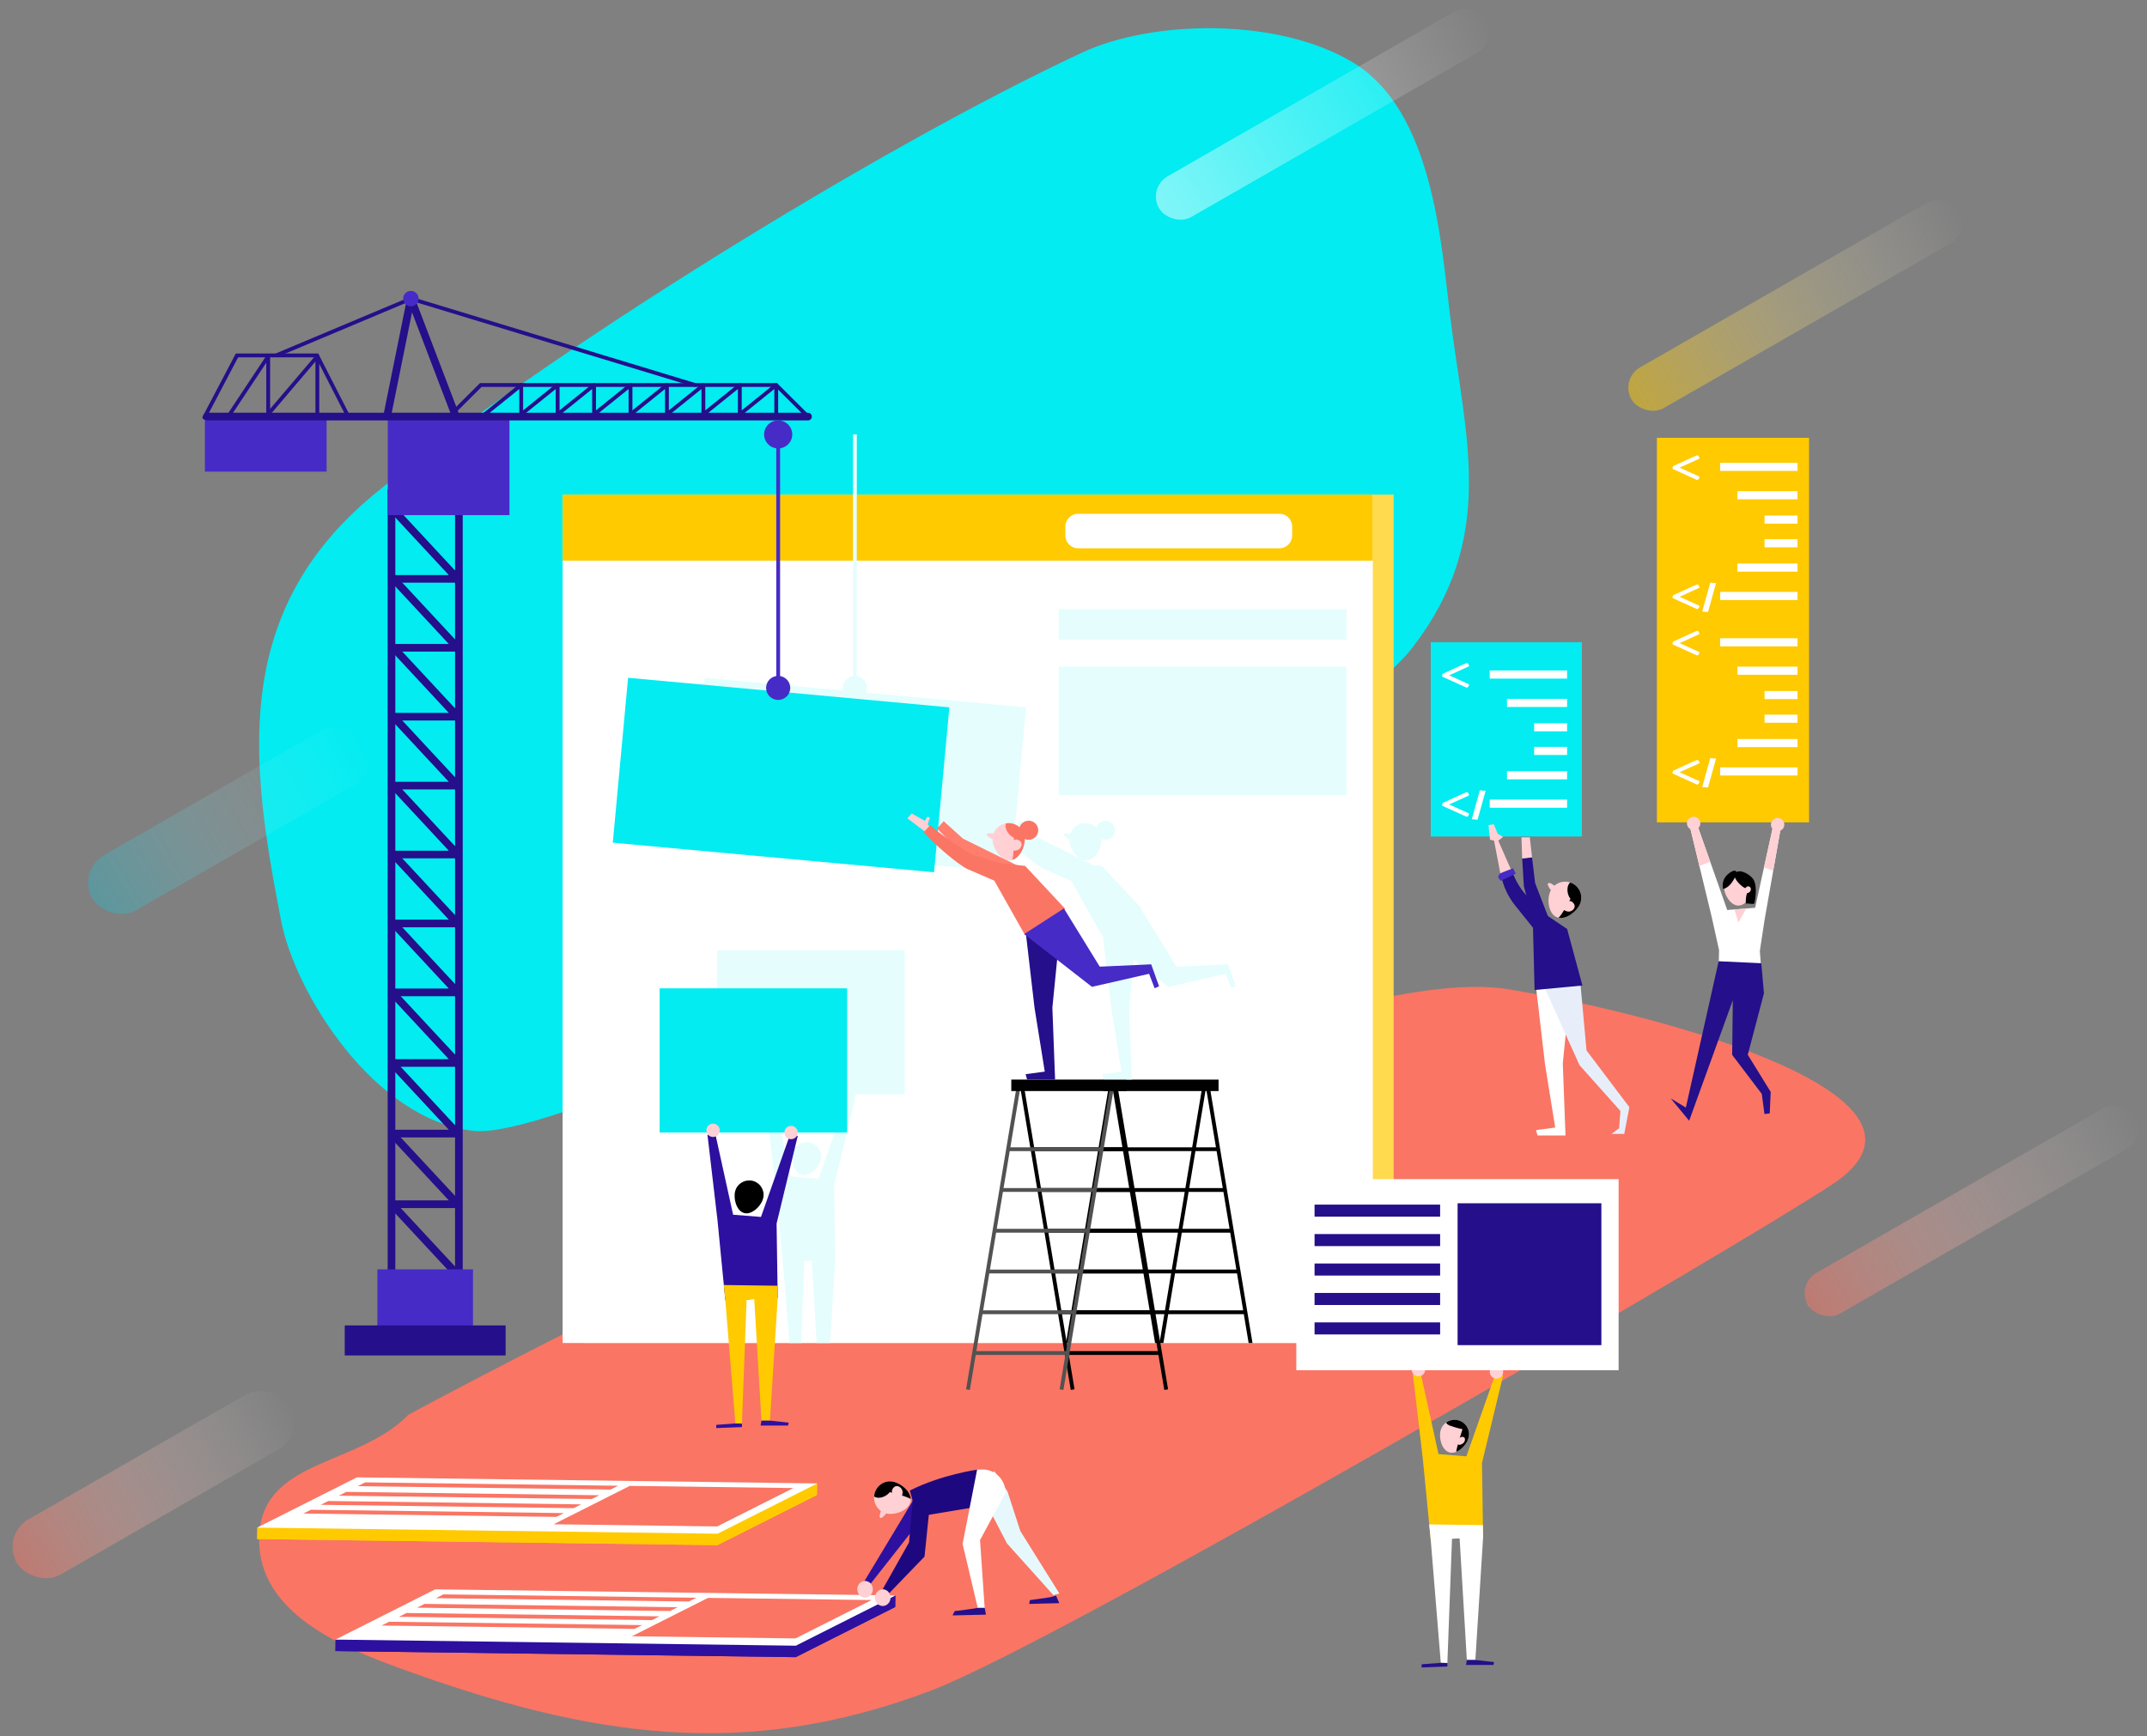 <svg width="670" height="542" viewBox="0 0 670 542" fill="none" xmlns="http://www.w3.org/2000/svg">
<rect x="0" y="0" width="670" height="542" fill="#808080" stroke="none"/>
<path fill-rule="evenodd" clip-rule="evenodd" d="M127.468 441.592C111.386 458.132 80.84 455.185 80.861 480.748C80.878 503.419 106.348 514.021 124.48 520.638C184.115 542.396 232.57 549.731 290.632 527.683C330.735 512.463 542.587 389.091 571.929 369.615C612.355 342.773 522.278 317.348 470.88 308.824C395.658 296.345 127.468 441.592 127.468 441.592Z" fill="#FA7564"/>
<path fill-rule="evenodd" clip-rule="evenodd" d="M440.686 202.263C467.481 167.598 457.185 136.586 452.515 98.512C449.689 75.482 447.1 34.327 422.025 19.38C398.679 5.456 359.772 6.155 337.792 16.371C274.049 46.011 169.113 111.202 116.917 154.163C71.398 191.624 78.412 239.293 87.741 287.493C92.046 309.73 116.584 349.641 147.882 353.022C182.339 356.747 410.491 241.319 440.686 202.263Z" fill="#02ECF1"/>
<path fill-rule="evenodd" clip-rule="evenodd" d="M446.479 261.121H493.655V200.487H446.479V261.121Z" fill="#02ECF1"/>
<path fill-rule="evenodd" clip-rule="evenodd" d="M456.331 207.538L457.089 207.217C457.367 207.104 457.61 207.012 457.833 206.933C458.403 207.382 458.31 207.445 458.46 207.972L452.251 210.798V210.814L454.93 212.031C456.267 212.643 457.439 213.184 458.453 213.626C458.302 214.173 458.425 214.216 457.824 214.686C457.489 214.573 457.189 214.445 456.924 214.323C455.152 213.519 452.865 212.494 450.042 211.198V210.778C450.042 210.728 450.135 210.664 450.335 210.578C450.257 210.606 450.185 210.628 450.115 210.656V210.565C450.115 210.479 450.128 210.387 450.235 210.322L456.331 207.538Z" fill="white"/>
<path fill-rule="evenodd" clip-rule="evenodd" d="M456.331 247.846L457.089 247.525C457.367 247.412 457.61 247.32 457.833 247.241C458.403 247.69 458.31 247.753 458.46 248.28L452.251 251.107V251.122L454.93 252.339C456.267 252.951 457.439 253.492 458.453 253.934C458.302 254.481 458.425 254.524 457.824 254.994C457.489 254.88 457.189 254.752 456.924 254.63C455.152 253.826 452.865 252.802 450.042 251.506V251.085C450.042 251.036 450.135 250.972 450.335 250.886C450.257 250.914 450.185 250.936 450.115 250.965V250.873C450.115 250.787 450.128 250.694 450.235 250.629L456.331 247.846Z" fill="white"/>
<path fill-rule="evenodd" clip-rule="evenodd" d="M464.881 211.824H489.029V209.292H464.881V211.824Z" fill="white"/>
<path fill-rule="evenodd" clip-rule="evenodd" d="M470.274 220.688H489.029V218.155H470.274V220.688Z" fill="white"/>
<path fill-rule="evenodd" clip-rule="evenodd" d="M478.748 228.286H489.029V225.753H478.748V228.286Z" fill="white"/>
<path fill-rule="evenodd" clip-rule="evenodd" d="M464.881 252.133H489.029V249.6H464.881V252.133Z" fill="white"/>
<path fill-rule="evenodd" clip-rule="evenodd" d="M470.274 243.27H489.029V240.737H470.274V243.27Z" fill="white"/>
<path fill-rule="evenodd" clip-rule="evenodd" d="M478.748 235.672H489.029V233.139H478.748V235.672Z" fill="white"/>
<path fill-rule="evenodd" clip-rule="evenodd" d="M461.808 246.705L459.292 255.728L461.099 255.872L463.614 246.849L461.808 246.705Z" fill="white"/>
<path fill-rule="evenodd" clip-rule="evenodd" d="M478.1 267.625L479.048 275.651L484.723 290.329L479.533 291.919L475.543 276.61L475.021 267.979L478.1 267.625Z" fill="#250F8A"/>
<path fill-rule="evenodd" clip-rule="evenodd" d="M490.227 306.436L487.692 331.979L488.536 354.433H479.803L479.333 352.762L485.32 351.966L482.127 332.084L479.246 307.358L490.227 306.436Z" fill="white"/>
<path fill-rule="evenodd" clip-rule="evenodd" d="M493.111 306.15L495.098 327.908L508.469 345.604L506.873 353.954H502.881L505.275 352.165L505.675 346.797L492.903 332.482L481.328 306.834L493.111 306.15Z" fill="#E7EEFA"/>
<path fill-rule="evenodd" clip-rule="evenodd" d="M469.096 271.048L471.885 271.967C473.019 275.24 474.908 278.2 477.401 280.614L482.621 285.666L489.046 289.989L493.818 307.629L478.887 309.033L478.394 289.595L472.85 282.691C470.57 279.853 469.028 276.498 468.36 272.924L469.096 271.048Z" fill="#250F8A"/>
<path fill-rule="evenodd" clip-rule="evenodd" d="M472.177 272.936L468.505 274.234L466.134 261.84L466.847 260.788L472.177 272.936Z" fill="#FFD0D4"/>
<path fill-rule="evenodd" clip-rule="evenodd" d="M473.006 272.7L468.386 274.943C468.386 274.943 467.439 274.116 467.556 273.645C467.675 273.172 467.912 272.818 468.267 272.582C468.623 272.346 472.178 271.048 472.178 271.048L473.006 272.7Z" fill="#472BC7"/>
<path fill-rule="evenodd" clip-rule="evenodd" d="M475.02 267.979L474.784 261.369H477.39L478.1 267.625L475.02 267.979Z" fill="#FFD0D4"/>
<path fill-rule="evenodd" clip-rule="evenodd" d="M469.066 261.241C469.031 261.217 467.397 260.322 467.362 260.207C467.327 260.09 466.172 257.312 466.172 257.312L464.509 257.545L464.983 262.109L467.273 262.659L469.066 261.241Z" fill="#FFD0D4"/>
<path fill-rule="evenodd" clip-rule="evenodd" d="M493.032 282.24C491.918 284.782 488.312 287.397 485.76 286.288C483.209 285.178 482.68 280.766 483.792 278.224C484.905 275.681 487.876 274.52 490.428 275.629C492.979 276.738 494.145 279.698 493.032 282.24Z" fill="#FFD0D4"/>
<path fill-rule="evenodd" clip-rule="evenodd" d="M485.425 276.673C484.983 276.36 484.524 276.071 484.051 275.808C483.71 275.619 483.175 275.504 483.024 275.86C482.95 276.038 483.027 276.238 483.105 276.414C483.363 277.001 483.646 277.619 484.174 277.986C484.619 278.295 485.211 278.383 485.727 278.215C486.193 278.065 486.648 277.712 486.696 277.233C486.229 277.143 485.816 276.949 485.425 276.673Z" fill="#FFD0D4"/>
<path fill-rule="evenodd" clip-rule="evenodd" d="M486.327 286.466C488.819 287.016 491.999 284.599 493.032 282.241C494.145 279.697 492.98 276.738 490.428 275.63C490.274 275.562 490.114 275.529 489.959 275.479C489.667 275.787 489.431 276.153 489.325 276.502C488.915 277.859 489.226 279.464 490.088 280.592C490.088 280.592 487.201 286.013 486.327 286.466Z" fill="black"/>
<path fill-rule="evenodd" clip-rule="evenodd" d="M490.425 281.405C490.796 281.599 491.082 281.931 491.26 282.307C491.841 283.518 490.464 284.707 489.289 284.55C488.91 284.5 488.551 284.347 488.219 284.155C487.934 283.988 487.655 283.773 487.527 283.468C487.404 283.172 487.443 282.827 487.577 282.537C487.711 282.247 487.933 282.005 488.172 281.793C488.718 281.309 489.753 281.057 490.425 281.405Z" fill="#FFD0D4"/>
<path fill-rule="evenodd" clip-rule="evenodd" d="M182.058 419.218H434.899V154.392H182.058V419.218Z" fill="#FFDA4F"/>
<path fill-rule="evenodd" clip-rule="evenodd" d="M175.574 419.218H428.415V154.392H175.574V419.218Z" fill="white"/>
<path fill-rule="evenodd" clip-rule="evenodd" d="M175.574 175.019H428.415V154.392H175.574V175.019Z" fill="#FFCA00"/>
<path fill-rule="evenodd" clip-rule="evenodd" d="M252.936 356.692C252.609 356.604 252.281 356.56 251.955 356.545C251.884 356.542 251.815 356.552 251.744 356.552C251.481 356.552 251.22 356.57 250.965 356.615C250.915 356.623 250.867 356.639 250.816 356.65C250.534 356.709 250.262 356.794 249.997 356.906C249.979 356.914 249.961 356.922 249.943 356.93C248.743 357.457 247.773 358.478 247.398 359.838C246.742 362.23 247.779 366.066 250.179 366.721C251.294 367.027 252.506 366.585 253.551 365.792C253.551 365.792 253.552 365.79 253.554 365.79C253.95 365.488 254.321 365.138 254.655 364.755C254.667 364.74 254.679 364.726 254.692 364.711C254.836 364.542 254.974 364.368 255.103 364.189C255.122 364.163 255.142 364.135 255.162 364.108C255.296 363.917 255.42 363.721 255.533 363.523C255.548 363.497 255.559 363.472 255.575 363.446C255.667 363.279 255.75 363.109 255.824 362.94C255.846 362.889 255.868 362.838 255.89 362.788C255.969 362.594 256.039 362.401 256.092 362.21C256.256 361.612 256.292 361.008 256.214 360.431C255.981 358.697 254.737 357.184 252.936 356.692Z" fill="#E5FDFD"/>
<path fill-rule="evenodd" clip-rule="evenodd" d="M242.437 341.592H262.742V341.594C262.742 342.466 263.283 343.211 264.047 343.52L255.435 367.937L246.739 367.243L241.357 342.781C241.861 342.546 242.25 342.118 242.437 341.592ZM238.91 342.263L238.737 342.288L241.868 368.977L244.303 393.933L246.371 419.218H249.996L250.952 393.651L253.325 393.551L254.851 419.218H259.017L260.655 393.24L260.306 370.017L266.917 342.635L266.648 342.597C266.814 342.299 266.917 341.961 266.917 341.595V341.592H282.328V296.58H223.813V341.592H238.516C238.605 341.843 238.739 342.067 238.91 342.263Z" fill="#E5FDFD"/>
<path fill-rule="evenodd" clip-rule="evenodd" d="M347.336 340.571L350.265 358.132H344.057L346.985 340.571H347.336ZM374.963 340.571L372.034 358.132H351.479L348.55 340.571H374.963ZM376.529 340.571L379.458 358.132H373.248L376.177 340.571H376.529ZM381.582 370.857H371.124L373.05 359.325H379.657L381.582 370.857ZM383.704 383.581H369.003L370.925 372.05H381.781L383.704 383.581ZM385.826 396.305H366.88L368.804 384.774H383.903L385.826 396.305ZM387.95 409.03H364.757L366.68 397.498H386.025L387.95 409.03ZM363.543 409.03H359.971L358.047 397.498H365.467L363.543 409.03ZM335.565 409.03L337.488 397.498H356.834L358.758 409.03H335.565ZM339.611 384.774H354.711L356.635 396.305H337.687L339.611 384.774ZM341.734 372.05H352.588L354.511 383.581H339.811L341.734 372.05ZM353.602 370.857L351.678 359.325H371.835L369.911 370.857H353.602ZM367.59 384.774L365.667 396.305H357.848L355.925 384.774H367.59ZM355.725 383.581L353.801 372.05H369.711L367.788 383.581H355.725ZM343.857 359.325H350.464L352.389 370.857H341.933L343.857 359.325ZM332.651 419.218H333.865L335.365 410.223H358.957L360.457 419.218H361.671L360.171 410.223H363.344L361.842 419.218H363.056L364.558 410.223H388.148L389.65 419.218H390.863L377.743 340.571H380.269V336.993H344.346V340.571H345.771L332.651 419.218Z" fill="black"/>
<path fill-rule="evenodd" clip-rule="evenodd" d="M517.061 256.699H564.538V136.664H517.061V256.699Z" fill="#FFCA00"/>
<path fill-rule="evenodd" clip-rule="evenodd" d="M528.238 142.705L528.998 142.384C529.275 142.271 529.518 142.179 529.74 142.1C530.311 142.549 530.218 142.612 530.368 143.139L524.159 145.965V145.981L526.837 147.198C528.175 147.81 529.347 148.351 530.361 148.793C530.21 149.34 530.333 149.383 529.733 149.853C529.397 149.739 529.097 149.611 528.832 149.49C527.06 148.685 524.773 147.661 521.95 146.365V145.945C521.95 145.895 522.043 145.831 522.243 145.746C522.165 145.773 522.092 145.795 522.023 145.823V145.732C522.023 145.646 522.036 145.553 522.144 145.488L528.238 142.705Z" fill="white"/>
<path fill-rule="evenodd" clip-rule="evenodd" d="M528.238 183.013L528.998 182.692C529.275 182.579 529.518 182.486 529.74 182.408C530.311 182.857 530.218 182.92 530.368 183.447L524.159 186.274V186.288L526.837 187.506C528.175 188.118 529.347 188.659 530.361 189.101C530.21 189.648 530.333 189.691 529.733 190.161C529.397 190.047 529.097 189.919 528.832 189.797C527.06 188.993 524.773 187.969 521.95 186.673V186.252C521.95 186.203 522.043 186.139 522.243 186.053C522.165 186.081 522.092 186.103 522.023 186.132V186.04C522.023 185.954 522.036 185.861 522.144 185.796L528.238 183.013Z" fill="white"/>
<path fill-rule="evenodd" clip-rule="evenodd" d="M536.79 146.991H560.938V144.459H536.79V146.991Z" fill="white"/>
<path fill-rule="evenodd" clip-rule="evenodd" d="M542.182 155.855H560.938V153.322H542.182V155.855Z" fill="white"/>
<path fill-rule="evenodd" clip-rule="evenodd" d="M550.655 163.453H560.938V160.92H550.655V163.453Z" fill="white"/>
<path fill-rule="evenodd" clip-rule="evenodd" d="M536.79 187.3H560.938V184.768H536.79V187.3Z" fill="white"/>
<path fill-rule="evenodd" clip-rule="evenodd" d="M542.182 178.436H560.938V175.903H542.182V178.436Z" fill="white"/>
<path fill-rule="evenodd" clip-rule="evenodd" d="M550.655 170.839H560.938V168.307H550.655V170.839Z" fill="white"/>
<path fill-rule="evenodd" clip-rule="evenodd" d="M533.716 181.872L531.201 190.895L533.008 191.039L535.522 182.016L533.716 181.872Z" fill="white"/>
<path fill-rule="evenodd" clip-rule="evenodd" d="M528.238 197.479L528.998 197.158C529.275 197.045 529.518 196.953 529.74 196.874C530.311 197.323 530.218 197.386 530.368 197.913L524.159 200.739V200.755L526.837 201.971C528.175 202.583 529.347 203.125 530.361 203.566C530.21 204.114 530.333 204.157 529.733 204.627C529.397 204.512 529.097 204.385 528.832 204.264C527.06 203.459 524.773 202.434 521.95 201.139V200.718C521.95 200.669 522.043 200.604 522.243 200.518C522.165 200.547 522.092 200.569 522.023 200.597V200.505C522.023 200.419 522.036 200.326 522.144 200.262L528.238 197.479Z" fill="white"/>
<path fill-rule="evenodd" clip-rule="evenodd" d="M528.238 237.787L528.998 237.466C529.275 237.353 529.518 237.26 529.74 237.182C530.311 237.631 530.218 237.694 530.368 238.221L524.159 241.047V241.062L526.837 242.279C528.175 242.891 529.347 243.433 530.361 243.874C530.21 244.422 530.333 244.465 529.733 244.935C529.397 244.82 529.097 244.693 528.832 244.571C527.06 243.767 524.773 242.742 521.95 241.446V241.026C521.95 240.977 522.043 240.912 522.243 240.827C522.165 240.855 522.092 240.877 522.023 240.905V240.813C522.023 240.727 522.036 240.634 522.144 240.57L528.238 237.787Z" fill="white"/>
<path fill-rule="evenodd" clip-rule="evenodd" d="M536.79 201.766H560.938V199.233H536.79V201.766Z" fill="white"/>
<path fill-rule="evenodd" clip-rule="evenodd" d="M542.182 210.629H560.938V208.097H542.182V210.629Z" fill="white"/>
<path fill-rule="evenodd" clip-rule="evenodd" d="M550.655 218.225H560.938V215.693H550.655V218.225Z" fill="white"/>
<path fill-rule="evenodd" clip-rule="evenodd" d="M536.79 242.073H560.938V239.541H536.79V242.073Z" fill="white"/>
<path fill-rule="evenodd" clip-rule="evenodd" d="M542.182 233.21H560.938V230.677H542.182V233.21Z" fill="white"/>
<path fill-rule="evenodd" clip-rule="evenodd" d="M550.655 225.612H560.938V223.079H550.655V225.612Z" fill="white"/>
<path fill-rule="evenodd" clip-rule="evenodd" d="M533.716 236.645L531.201 245.668L533.008 245.813L535.522 236.789L533.716 236.645Z" fill="white"/>
<path fill-rule="evenodd" clip-rule="evenodd" d="M205.851 353.522H264.367V308.509H205.851V353.522Z" fill="#02ECF1"/>
<path fill-rule="evenodd" clip-rule="evenodd" d="M363.335 433.873L347.436 338.572L348.617 338.376L364.515 433.678L363.335 433.873Z" fill="black"/>
<path fill-rule="evenodd" clip-rule="evenodd" d="M334.143 433.873L318.243 338.572L319.424 338.376L335.324 433.678L334.143 433.873Z" fill="black"/>
<path fill-rule="evenodd" clip-rule="evenodd" d="M322.221 359.325H351.674V358.133H322.221V359.325Z" fill="black"/>
<path fill-rule="evenodd" clip-rule="evenodd" d="M324.307 372.05H353.761V370.857H324.307V372.05Z" fill="black"/>
<path fill-rule="evenodd" clip-rule="evenodd" d="M326.393 384.774H355.845V383.581H326.393V384.774Z" fill="black"/>
<path fill-rule="evenodd" clip-rule="evenodd" d="M328.477 397.498H357.93V396.305H328.477V397.498Z" fill="black"/>
<path fill-rule="evenodd" clip-rule="evenodd" d="M330.562 410.223H360.015V409.03H330.562V410.223Z" fill="black"/>
<path fill-rule="evenodd" clip-rule="evenodd" d="M332.646 422.946H362.1V421.753H332.646V422.946Z" fill="black"/>
<path fill-rule="evenodd" clip-rule="evenodd" d="M302.66 433.873L301.48 433.678L317.378 338.376L318.56 338.572L302.66 433.873Z" fill="#525252"/>
<path fill-rule="evenodd" clip-rule="evenodd" d="M331.852 433.873L330.672 433.678L346.57 338.376L347.751 338.572L331.852 433.873Z" fill="#525252"/>
<path fill-rule="evenodd" clip-rule="evenodd" d="M314.32 359.325H343.772V358.133H314.32V359.325Z" fill="#525252"/>
<path fill-rule="evenodd" clip-rule="evenodd" d="M312.235 372.05H341.688V370.857H312.235V372.05Z" fill="#525252"/>
<path fill-rule="evenodd" clip-rule="evenodd" d="M310.149 384.774H339.602V383.581H310.149V384.774Z" fill="#525252"/>
<path fill-rule="evenodd" clip-rule="evenodd" d="M308.065 397.498H337.517V396.305H308.065V397.498Z" fill="#525252"/>
<path fill-rule="evenodd" clip-rule="evenodd" d="M305.979 410.223H335.432V409.03H305.979V410.223Z" fill="#525252"/>
<path fill-rule="evenodd" clip-rule="evenodd" d="M303.894 422.946H333.347V421.753H303.894V422.946Z" fill="#525252"/>
<path fill-rule="evenodd" clip-rule="evenodd" d="M315.588 340.571H351.509V336.993H315.588V340.571Z" fill="black"/>
<path fill-rule="evenodd" clip-rule="evenodd" d="M446.47 480.592L444.035 455.636L440.904 428.947L443.339 428.601L448.906 453.903L457.604 454.596L466.648 428.947L469.084 429.294L462.473 456.675L462.822 479.899L446.47 480.592Z" fill="#FFCA00"/>
<path fill-rule="evenodd" clip-rule="evenodd" d="M449.566 446.497C448.908 448.889 449.945 452.726 452.346 453.381C454.747 454.035 457.602 451.26 458.26 448.868C458.917 446.477 457.504 444.006 455.104 443.351C452.702 442.696 450.223 444.105 449.566 446.497Z" fill="#FFD0D4"/>
<path fill-rule="evenodd" clip-rule="evenodd" d="M452.775 445.116C452.284 444.983 451.597 444.645 451.335 444.186C451.31 444.143 451.3 444.101 451.285 444.059C452.352 443.292 453.734 442.979 455.102 443.352C457.504 444.006 458.917 446.478 458.259 448.869C457.79 450.576 456.199 452.473 454.454 453.184C454.486 452.701 454.604 452.224 454.727 451.755C455.225 449.863 455.78 447.988 456.389 446.13C455.159 445.886 453.95 445.546 452.775 445.116Z" fill="black"/>
<path fill-rule="evenodd" clip-rule="evenodd" d="M455.58 448.773C455.905 448.537 456.352 448.428 456.722 448.587C456.807 448.624 456.888 448.674 456.954 448.741C457.133 448.919 457.186 449.191 457.163 449.442C457.102 450.137 456.53 450.719 455.862 450.925C455.673 450.984 455.472 451.016 455.275 450.986C455.079 450.956 454.887 450.86 454.773 450.697C454.354 450.1 455.112 449.112 455.58 448.773Z" fill="#FFD0D4"/>
<path fill-rule="evenodd" clip-rule="evenodd" d="M462.822 479.899L460.407 518.176H457.75L455.493 480.21L453.119 480.31L451.669 519.112L449.617 519.065L446.471 480.592L446.007 475.851L462.763 476.069L462.822 479.899Z" fill="white"/>
<path fill-rule="evenodd" clip-rule="evenodd" d="M460.407 518.176L466.252 518.817L466.04 519.72H457.482L457.749 518.176H460.407Z" fill="#250F8A"/>
<path fill-rule="evenodd" clip-rule="evenodd" d="M451.668 519.112V520.199L443.64 520.502V519.501L449.617 519.065L451.668 519.112Z" fill="#250F8A"/>
<path fill-rule="evenodd" clip-rule="evenodd" d="M444.731 427.56C444.731 428.709 443.797 429.64 442.644 429.64C441.491 429.64 440.557 428.709 440.557 427.56C440.557 426.412 441.491 425.481 442.644 425.481C443.797 425.481 444.731 426.412 444.731 427.56Z" fill="#FFD0D4"/>
<path fill-rule="evenodd" clip-rule="evenodd" d="M469.083 428.253C469.083 429.402 468.149 430.333 466.996 430.333C465.843 430.333 464.909 429.402 464.909 428.253C464.909 427.105 465.843 426.174 466.996 426.174C468.149 426.174 469.083 427.105 469.083 428.253Z" fill="#FFD0D4"/>
<path fill-rule="evenodd" clip-rule="evenodd" d="M226.342 405.863L223.906 380.907L220.775 354.218L223.211 353.871L228.777 379.174L237.474 379.867L246.52 354.218L248.955 354.565L242.345 381.946L242.693 405.17L226.342 405.863Z" fill="#2D109F"/>
<path fill-rule="evenodd" clip-rule="evenodd" d="M224.602 352.831C224.602 353.98 223.668 354.911 222.515 354.911C221.362 354.911 220.428 353.98 220.428 352.831C220.428 351.683 221.362 350.752 222.515 350.752C223.668 350.752 224.602 351.683 224.602 352.831Z" fill="#FFD0D4"/>
<path fill-rule="evenodd" clip-rule="evenodd" d="M248.955 353.525C248.955 354.674 248.021 355.604 246.868 355.604C245.715 355.604 244.781 354.674 244.781 353.525C244.781 352.376 245.715 351.446 246.868 351.446C248.021 351.446 248.955 352.376 248.955 353.525Z" fill="#FFD0D4"/>
<path fill-rule="evenodd" clip-rule="evenodd" d="M237.141 376.118C237.161 376.092 237.181 376.064 237.199 376.038C237.334 375.846 237.459 375.65 237.571 375.452C237.587 375.427 237.598 375.401 237.613 375.376C237.705 375.208 237.788 375.039 237.862 374.87C237.885 374.819 237.907 374.769 237.928 374.719C238.007 374.524 238.078 374.331 238.131 374.139C238.295 373.541 238.33 372.939 238.253 372.36C238.201 371.981 238.086 371.621 237.944 371.272C237.655 370.566 237.203 369.931 236.598 369.448C236.46 369.339 236.302 369.25 236.15 369.156C236.041 369.088 235.942 369.008 235.826 368.95C235.559 368.815 235.274 368.704 234.974 368.623H234.972C234.645 368.533 234.318 368.489 233.994 368.475C233.923 368.471 233.854 368.482 233.782 368.482C233.518 368.482 233.258 368.499 233.003 368.544C232.953 368.554 232.904 368.568 232.855 368.58C232.572 368.638 232.301 368.724 232.036 368.836L231.982 368.86C230.781 369.385 229.81 370.409 229.436 371.769C228.78 374.159 229.817 377.997 232.218 378.652C233.333 378.956 234.543 378.516 235.589 377.722C235.59 377.721 235.592 377.72 235.593 377.719C235.988 377.418 236.36 377.067 236.692 376.686C236.706 376.67 236.718 376.655 236.731 376.639C236.876 376.471 237.012 376.296 237.141 376.118Z" fill="black"/>
<path fill-rule="evenodd" clip-rule="evenodd" d="M242.693 405.17L240.279 443.447H237.621L235.364 405.48L232.991 405.581L231.539 444.384L229.488 444.336L226.342 405.863L225.879 401.122L242.635 401.341L242.693 405.17Z" fill="#FFCA00"/>
<path fill-rule="evenodd" clip-rule="evenodd" d="M240.279 443.447L246.122 444.089L245.912 444.991H237.353L237.621 443.447H240.279Z" fill="#2D109F"/>
<path fill-rule="evenodd" clip-rule="evenodd" d="M231.539 444.384V445.47L223.512 445.773V444.773L229.489 444.336L231.539 444.384Z" fill="#2D109F"/>
<path fill-rule="evenodd" clip-rule="evenodd" d="M404.531 427.716H505.109V368.07H404.531V427.716Z" fill="white"/>
<path fill-rule="evenodd" clip-rule="evenodd" d="M454.861 419.89H499.73V375.605H454.861V419.89Z" fill="#250F8A"/>
<path fill-rule="evenodd" clip-rule="evenodd" d="M410.226 379.784H449.411V376.024H410.226V379.784Z" fill="#250F8A"/>
<path fill-rule="evenodd" clip-rule="evenodd" d="M410.226 388.974H449.411V385.215H410.226V388.974Z" fill="#250F8A"/>
<path fill-rule="evenodd" clip-rule="evenodd" d="M410.226 398.166H449.411V394.406H410.226V398.166Z" fill="#250F8A"/>
<path fill-rule="evenodd" clip-rule="evenodd" d="M410.226 407.358H449.411V403.597H410.226V407.358Z" fill="#250F8A"/>
<path fill-rule="evenodd" clip-rule="evenodd" d="M410.226 416.547H449.411V412.789H410.226V416.547Z" fill="#250F8A"/>
<path fill-rule="evenodd" clip-rule="evenodd" d="M332.223 261.059C332.67 261.412 333.146 261.763 333.692 261.897C333.69 262.045 333.669 262.188 333.68 262.339C333.89 265.104 336.427 268.759 339.202 268.551C339.402 268.537 339.596 268.498 339.788 268.445V268.444C340.54 268.239 341.216 267.758 341.789 267.118C341.807 267.097 341.826 267.081 341.843 267.06C341.934 266.955 342.021 266.846 342.106 266.733C342.134 266.696 342.163 266.661 342.19 266.624C342.268 266.519 342.339 266.41 342.411 266.3C342.445 266.25 342.477 266.2 342.51 266.149C342.574 266.044 342.635 265.938 342.695 265.83C342.73 265.768 342.765 265.706 342.797 265.644C342.851 265.54 342.902 265.436 342.951 265.329C342.985 265.258 343.018 265.185 343.051 265.112C343.094 265.012 343.136 264.911 343.176 264.809C343.209 264.727 343.239 264.645 343.269 264.562C343.303 264.466 343.337 264.369 343.368 264.271C343.397 264.181 343.423 264.091 343.448 264C343.473 263.909 343.5 263.818 343.524 263.725C343.548 263.627 343.568 263.53 343.587 263.433C343.605 263.347 343.624 263.262 343.64 263.176C343.658 263.071 343.671 262.967 343.684 262.862C343.695 262.786 343.707 262.708 343.715 262.632C343.726 262.515 343.731 262.401 343.737 262.287C343.739 262.225 343.745 262.161 343.746 262.1C343.748 262.03 343.744 261.964 343.742 261.896C344.113 262.058 344.52 262.153 344.95 262.153C346.603 262.153 347.943 260.818 347.943 259.17C347.943 257.523 346.603 256.188 344.95 256.188C343.612 256.188 342.493 257.068 342.11 258.276C342.069 258.237 342.035 258.192 341.995 258.156C341.749 257.946 341.485 257.76 341.204 257.6C340.642 257.281 340.015 257.066 339.35 256.981C339.018 256.938 338.677 256.929 338.331 256.955C336.319 257.105 334.687 258.419 334.011 260.177C333.6 260.134 333.189 260.092 332.775 260.083C332.387 260.075 331.859 260.221 331.893 260.608C331.909 260.799 332.073 260.939 332.223 261.059Z" fill="#E5FDFD"/>
<path fill-rule="evenodd" clip-rule="evenodd" d="M316.67 258.945L319.114 261.427C318.212 260.775 317.368 260.141 316.614 259.557L316.67 258.945ZM383.196 301.016L367.139 301.743L356.107 283.819L356.339 283.667L343.843 270.294L341.111 270L324.447 261.78L318.446 256.343L316.74 258.204L320.208 220.802L270.259 216.202C270.452 215.751 270.559 215.255 270.559 214.734C270.559 212.864 269.184 211.325 267.388 211.038V135.604H266.191V211.038C264.395 211.325 263.02 212.864 263.02 214.734C263.02 215.013 263.055 215.282 263.113 215.545L219.953 211.571L215.178 263.045L315.433 272.275L316.22 263.807C319.568 266.912 323.898 270.429 326.102 271.383L334.243 274.906L343.616 291.539L343.553 291.578L343.703 291.696L343.795 291.86L343.861 291.818L344.163 292.053L346.793 314.63L349.986 334.511L343.999 335.307L344.469 336.981H353.203L352.358 314.524L353.84 299.586L364.707 308.045L382.537 303.974L384.264 308.478L385.66 307.882L383.196 301.016Z" fill="#E5FDFD"/>
<path fill-rule="evenodd" clip-rule="evenodd" d="M191.229 263.045L291.484 272.275L296.26 220.802L196.004 211.571L191.229 263.045Z" fill="#02ECF1"/>
<path fill-rule="evenodd" clip-rule="evenodd" d="M294.497 256.343L300.497 261.781L320.278 271.537L311.577 273.741L298.483 264.796L292.406 258.623L294.497 256.343Z" fill="#FF7E6E"/>
<path fill-rule="evenodd" clip-rule="evenodd" d="M319.785 261.587C319.993 264.352 318.03 268.345 315.254 268.551C312.478 268.76 309.94 265.104 309.732 262.339C309.523 259.573 311.604 257.163 314.381 256.955C317.156 256.747 319.576 258.822 319.785 261.587Z" fill="#FFD0D4"/>
<path fill-rule="evenodd" clip-rule="evenodd" d="M290.267 255.331C290.245 255.334 289.41 254.903 289.41 254.903L288.603 256.221L284.506 253.931L283.146 255.44L288.925 259.789L290.185 258.215L289.529 257.325L289.797 256.35L290.267 255.331Z" fill="#FFD0D4"/>
<path fill-rule="evenodd" clip-rule="evenodd" d="M330.944 288.982L328.408 314.525L329.253 336.98H320.52L320.05 335.306L326.037 334.512L322.844 314.629L319.964 289.904L330.944 288.982Z" fill="#250F8A"/>
<path fill-rule="evenodd" clip-rule="evenodd" d="M290.264 257.569C292.802 259.933 301.867 266.455 305.203 267.427L312.186 269.464L319.895 270.294L332.389 283.667L319.847 291.86L310.293 274.906L302.154 271.383C298.807 269.935 290.557 262.581 288.289 259.733L290.264 257.569Z" fill="#FA7564"/>
<path fill-rule="evenodd" clip-rule="evenodd" d="M310.448 260.207C309.91 260.137 309.369 260.095 308.827 260.083C308.437 260.075 307.909 260.221 307.944 260.608C307.961 260.799 308.124 260.94 308.275 261.059C308.779 261.459 309.319 261.872 309.958 261.951C310.497 262.018 311.062 261.819 311.439 261.43C311.779 261.08 312.018 260.555 311.834 260.111C311.378 260.248 310.923 260.27 310.448 260.207Z" fill="#FFD0D4"/>
<path fill-rule="evenodd" clip-rule="evenodd" d="M122.04 399.132H142.794C143.27 399.132 143.701 398.853 143.892 398.416C144.083 397.982 143.996 397.476 143.673 397.128L123.717 375.656L121.96 377.277L140.053 396.746H122.04V399.132Z" fill="#250F8A"/>
<path fill-rule="evenodd" clip-rule="evenodd" d="M315.839 268.445C318.3 267.771 319.977 264.153 319.785 261.587C319.576 258.822 317.156 256.747 314.381 256.955C314.213 256.967 314.058 257.013 313.896 257.041C313.783 257.45 313.745 257.883 313.816 258.24C314.09 259.631 315.117 260.905 316.408 261.501C316.408 261.501 316.4 267.636 315.839 268.445Z" fill="#FA7564"/>
<path fill-rule="evenodd" clip-rule="evenodd" d="M317.088 262.064C317.506 262.061 317.915 262.222 318.25 262.471C319.332 263.272 318.672 264.965 317.559 265.371C317.2 265.504 316.811 265.537 316.428 265.521C316.096 265.506 315.749 265.447 315.493 265.237C315.246 265.033 315.119 264.709 315.101 264.39C315.085 264.071 315.167 263.754 315.278 263.454C315.535 262.772 316.331 262.067 317.088 262.064Z" fill="#FFD0D4"/>
<path fill-rule="evenodd" clip-rule="evenodd" d="M359.247 301.017L343.191 301.743L332.002 283.567L319.604 291.578L340.759 308.045L358.587 303.974L360.315 308.478L361.712 307.882L359.247 301.017Z" fill="#472BC7"/>
<path fill-rule="evenodd" clip-rule="evenodd" d="M323.995 259.17C323.995 260.818 322.655 262.153 321.001 262.153C319.348 262.153 318.008 260.818 318.008 259.17C318.008 257.524 319.348 256.188 321.001 256.188C322.655 256.188 323.995 257.524 323.995 259.17Z" fill="#FA7564"/>
<path fill-rule="evenodd" clip-rule="evenodd" d="M123.366 406.401H142.004V155.09H123.366V406.401ZM120.971 408.788H144.398V152.704H120.971V408.788Z" fill="#250F8A"/>
<path fill-rule="evenodd" clip-rule="evenodd" d="M117.763 417.536H147.605V396.232H117.763V417.536Z" fill="#472BC7"/>
<path fill-rule="evenodd" clip-rule="evenodd" d="M122.04 310.963H142.794C143.27 310.963 143.701 310.683 143.892 310.247C144.083 309.813 143.996 309.307 143.673 308.959L123.717 287.488L121.96 289.108L140.053 308.577H122.04V310.963Z" fill="#250F8A"/>
<path fill-rule="evenodd" clip-rule="evenodd" d="M122.04 333.005H142.794C143.27 333.005 143.701 332.724 143.892 332.289C144.083 331.855 143.996 331.349 143.673 331.001L123.717 309.529L121.96 311.15L140.053 330.619H122.04V333.005Z" fill="#250F8A"/>
<path fill-rule="evenodd" clip-rule="evenodd" d="M122.04 355.047H142.794C143.27 355.047 143.701 354.767 143.892 354.332C144.083 353.897 143.996 353.392 143.673 353.043L123.717 331.572L121.96 333.193L140.053 352.661H122.04V355.047Z" fill="#250F8A"/>
<path fill-rule="evenodd" clip-rule="evenodd" d="M122.04 377.09H142.794C143.27 377.09 143.701 376.809 143.892 376.374C144.083 375.94 143.996 375.434 143.673 375.086L123.717 353.614L121.96 355.235L140.053 374.704H122.04V377.09Z" fill="#250F8A"/>
<path fill-rule="evenodd" clip-rule="evenodd" d="M122.04 289.45H142.794C143.27 289.45 143.701 289.169 143.892 288.734C144.083 288.3 143.996 287.794 143.673 287.447L123.717 265.974L121.96 267.594L140.053 287.064H122.04V289.45Z" fill="#250F8A"/>
<path fill-rule="evenodd" clip-rule="evenodd" d="M122.04 267.936H142.794C143.27 267.936 143.701 267.656 143.892 267.22C144.083 266.786 143.996 266.28 143.673 265.933L123.717 244.461L121.96 246.081L140.053 265.55H122.04V267.936Z" fill="#250F8A"/>
<path fill-rule="evenodd" clip-rule="evenodd" d="M122.04 246.424H142.794C143.27 246.424 143.701 246.143 143.892 245.708C144.083 245.274 143.996 244.768 143.673 244.421L123.717 222.948L121.96 224.568L140.053 244.038H122.04V246.424Z" fill="#250F8A"/>
<path fill-rule="evenodd" clip-rule="evenodd" d="M122.04 224.91H142.794C143.27 224.91 143.701 224.629 143.892 224.194C144.083 223.76 143.996 223.254 143.673 222.907L123.717 201.434L121.96 203.054L140.053 222.524H122.04V224.91Z" fill="#250F8A"/>
<path fill-rule="evenodd" clip-rule="evenodd" d="M122.04 203.397H142.794C143.27 203.397 143.701 203.116 143.892 202.681C144.083 202.247 143.996 201.741 143.673 201.394L123.717 179.921L121.96 181.541L140.053 201.011H122.04V203.397Z" fill="#250F8A"/>
<path fill-rule="evenodd" clip-rule="evenodd" d="M122.04 181.883H142.794C143.27 181.883 143.701 181.603 143.892 181.168C144.083 180.733 143.996 180.228 143.673 179.881L123.717 158.408L121.96 160.028L140.053 179.498H122.04V181.883Z" fill="#250F8A"/>
<path fill-rule="evenodd" clip-rule="evenodd" d="M122.04 160.37H142.794C143.27 160.37 143.701 160.09 143.892 159.655C144.083 159.22 143.996 158.715 143.673 158.367L123.717 136.895L121.96 138.515L140.053 157.984H122.04V160.37Z" fill="#0089C7"/>
<path fill-rule="evenodd" clip-rule="evenodd" d="M121.01 160.798H158.99V128.898H121.01V160.798Z" fill="#472BC7"/>
<path fill-rule="evenodd" clip-rule="evenodd" d="M63.937 147.222H101.916V128.898H63.937V147.222Z" fill="#472BC7"/>
<path fill-rule="evenodd" clip-rule="evenodd" d="M64.567 131.229H252.154C252.815 131.229 253.351 130.694 253.351 130.036C253.351 129.377 252.815 128.843 252.154 128.843H64.567C63.906 128.843 63.37 129.377 63.37 130.036C63.37 130.694 63.906 131.229 64.567 131.229Z" fill="#250F8A"/>
<path fill-rule="evenodd" clip-rule="evenodd" d="M242.242 213.144H243.439V135.604H242.242V213.144Z" fill="#472BC7"/>
<path fill-rule="evenodd" clip-rule="evenodd" d="M107.586 423.102H157.784V413.729H107.586V423.102Z" fill="#250F8A"/>
<path fill-rule="evenodd" clip-rule="evenodd" d="M139.86 130.917C140.014 130.917 140.167 130.858 140.284 130.743L150.286 120.777H241.987L251.39 130.146C251.625 130.379 252.003 130.379 252.238 130.146C252.471 129.912 252.471 129.535 252.238 129.302L242.483 119.584H149.79L139.437 129.898C139.203 130.132 139.203 130.509 139.437 130.743C139.554 130.858 139.707 130.917 139.86 130.917Z" fill="#250F8A"/>
<path fill-rule="evenodd" clip-rule="evenodd" d="M63.768 130.917C63.983 130.917 64.192 130.8 64.298 130.597L74.308 111.546H98.583L107.996 129.994C108.146 130.287 108.507 130.402 108.801 130.256C109.095 130.107 109.214 129.748 109.064 129.453L99.317 110.353H73.584L63.239 130.043C63.084 130.336 63.198 130.696 63.491 130.849C63.58 130.895 63.674 130.917 63.768 130.917Z" fill="#250F8A"/>
<path fill-rule="evenodd" clip-rule="evenodd" d="M238.451 135.603C238.451 138.019 240.417 139.978 242.841 139.978C245.265 139.978 247.231 138.019 247.231 135.603C247.231 133.188 245.265 131.229 242.841 131.229C240.417 131.229 238.451 133.188 238.451 135.603Z" fill="#472BC7"/>
<path fill-rule="evenodd" clip-rule="evenodd" d="M216.883 120.768C217.139 120.768 217.377 120.602 217.455 120.346C217.552 120.031 217.374 119.697 217.058 119.602L128.413 92.673C128.278 92.633 128.133 92.639 128.005 92.694L85.992 110.36C85.687 110.488 85.544 110.837 85.672 111.141C85.802 111.446 86.152 111.588 86.457 111.459L128.271 93.877L216.708 120.742C216.767 120.76 216.825 120.768 216.883 120.768Z" fill="#250F8A"/>
<path fill-rule="evenodd" clip-rule="evenodd" d="M142.185 130.996C142.326 130.996 142.47 130.971 142.61 130.918C143.229 130.684 143.539 129.996 143.304 129.379L129.345 92.787C129.157 92.291 128.665 91.978 128.129 92.022C127.597 92.065 127.158 92.454 127.052 92.976L119.837 128.663C119.706 129.308 120.127 129.938 120.775 130.068C121.421 130.195 122.055 129.78 122.185 129.134L128.581 97.498L141.065 130.227C141.247 130.703 141.702 130.996 142.185 130.996Z" fill="#250F8A"/>
<path fill-rule="evenodd" clip-rule="evenodd" d="M125.814 93.211C125.814 94.539 126.894 95.615 128.226 95.615C129.559 95.615 130.639 94.539 130.639 93.211C130.639 91.883 129.559 90.807 128.226 90.807C126.894 90.807 125.814 91.883 125.814 93.211Z" fill="#472BC7"/>
<path fill-rule="evenodd" clip-rule="evenodd" d="M229.504 131.03C229.636 131.03 229.769 130.987 229.88 130.898L241.637 121.43V130.282C241.637 130.612 241.905 130.879 242.236 130.879C242.567 130.879 242.834 130.612 242.834 130.282V120.181C242.834 119.95 242.702 119.742 242.494 119.643C242.287 119.542 242.039 119.571 241.86 119.717L229.127 129.97C228.87 130.177 228.83 130.553 229.038 130.808C229.156 130.955 229.329 131.03 229.504 131.03Z" fill="#250F8A"/>
<path fill-rule="evenodd" clip-rule="evenodd" d="M218.135 131.03C218.266 131.03 218.399 130.987 218.511 130.898L230.269 121.43V130.282C230.269 130.612 230.536 130.879 230.867 130.879C231.198 130.879 231.466 130.612 231.466 130.282V120.181C231.466 119.95 231.333 119.742 231.125 119.643C230.919 119.542 230.671 119.571 230.49 119.717L217.757 129.97C217.5 130.177 217.46 130.553 217.669 130.808C217.786 130.955 217.96 131.03 218.135 131.03Z" fill="#250F8A"/>
<path fill-rule="evenodd" clip-rule="evenodd" d="M206.765 131.03C206.897 131.03 207.029 130.987 207.141 130.898L218.899 121.43V130.282C218.899 130.612 219.166 130.879 219.498 130.879C219.828 130.879 220.096 130.612 220.096 130.282V120.181C220.096 119.95 219.963 119.742 219.755 119.643C219.549 119.542 219.301 119.571 219.12 119.717L206.388 129.97C206.13 130.177 206.091 130.553 206.299 130.808C206.416 130.955 206.59 131.03 206.765 131.03Z" fill="#250F8A"/>
<path fill-rule="evenodd" clip-rule="evenodd" d="M195.396 131.03C195.528 131.03 195.66 130.987 195.772 130.898L207.529 121.43V130.282C207.529 130.612 207.797 130.879 208.127 130.879C208.459 130.879 208.726 130.612 208.726 130.282V120.181C208.726 119.95 208.593 119.742 208.386 119.643C208.179 119.542 207.932 119.571 207.751 119.717L195.019 129.97C194.761 130.177 194.722 130.553 194.93 130.808C195.047 130.955 195.221 131.03 195.396 131.03Z" fill="#250F8A"/>
<path fill-rule="evenodd" clip-rule="evenodd" d="M184.026 131.03C184.158 131.03 184.291 130.987 184.402 130.898L196.16 121.43V130.282C196.16 130.612 196.427 130.879 196.759 130.879C197.089 130.879 197.357 130.612 197.357 130.282V120.181C197.357 119.95 197.225 119.742 197.016 119.643C196.809 119.542 196.562 119.571 196.382 119.717L183.649 129.97C183.391 130.177 183.352 130.553 183.56 130.808C183.678 130.955 183.851 131.03 184.026 131.03Z" fill="#250F8A"/>
<path fill-rule="evenodd" clip-rule="evenodd" d="M172.656 131.03C172.788 131.03 172.921 130.987 173.032 130.898L184.791 121.43V130.282C184.791 130.612 185.058 130.879 185.389 130.879C185.72 130.879 185.988 130.612 185.988 130.282V120.181C185.988 119.95 185.855 119.742 185.647 119.643C185.441 119.542 185.193 119.571 185.012 119.717L172.279 129.97C172.022 130.177 171.982 130.553 172.191 130.808C172.308 130.955 172.482 131.03 172.656 131.03Z" fill="#250F8A"/>
<path fill-rule="evenodd" clip-rule="evenodd" d="M161.287 131.03C161.419 131.03 161.552 130.987 161.663 130.898L173.421 121.43V130.282C173.421 130.612 173.688 130.879 174.02 130.879C174.351 130.879 174.619 130.612 174.619 130.282V120.181C174.619 119.95 174.486 119.742 174.278 119.643C174.072 119.542 173.824 119.571 173.643 119.717L160.91 129.97C160.653 130.177 160.613 130.553 160.822 130.808C160.939 130.955 161.113 131.03 161.287 131.03Z" fill="#250F8A"/>
<path fill-rule="evenodd" clip-rule="evenodd" d="M149.918 131.03C150.049 131.03 150.182 130.987 150.294 130.898L162.052 121.43V130.282C162.052 130.612 162.319 130.879 162.65 130.879C162.981 130.879 163.249 130.612 163.249 130.282V120.181C163.249 119.95 163.116 119.742 162.908 119.643C162.701 119.542 162.453 119.571 162.273 119.717L149.54 129.97C149.283 130.177 149.243 130.553 149.452 130.808C149.569 130.955 149.743 131.03 149.918 131.03Z" fill="#250F8A"/>
<path fill-rule="evenodd" clip-rule="evenodd" d="M82.704 131.03C82.874 131.03 83.043 130.959 83.161 130.819L98.431 112.865V130.283C98.431 130.612 98.7 130.879 99.03 130.879C99.362 130.879 99.629 130.612 99.629 130.283V111.239C99.629 110.988 99.472 110.764 99.237 110.678C99 110.591 98.737 110.661 98.574 110.852L82.248 130.049C82.034 130.299 82.066 130.676 82.317 130.889C82.43 130.984 82.567 131.03 82.704 131.03Z" fill="#250F8A"/>
<path fill-rule="evenodd" clip-rule="evenodd" d="M70.96 131.031C71.154 131.031 71.344 130.936 71.459 130.763L83.095 113.223V130.283C83.095 130.612 83.362 130.879 83.694 130.879C84.024 130.879 84.292 130.612 84.292 130.283V111.239C84.292 110.975 84.119 110.743 83.866 110.667C83.61 110.593 83.339 110.69 83.194 110.91L70.46 130.105C70.278 130.38 70.355 130.75 70.63 130.932C70.732 130.998 70.846 131.031 70.96 131.031Z" fill="#250F8A"/>
<path fill-rule="evenodd" clip-rule="evenodd" d="M239.071 214.734C239.071 216.809 240.759 218.49 242.84 218.49C244.922 218.49 246.611 216.809 246.611 214.734C246.611 212.66 244.922 210.979 242.84 210.979C240.759 210.979 239.071 212.66 239.071 214.734Z" fill="#472BC7"/>
<path fill-rule="evenodd" clip-rule="evenodd" d="M550.143 310.054L549.181 296.83L550.666 287.095L555.708 258.41L553.273 258.063L547.707 283.365L539.01 284.058L529.964 258.41L527.528 258.756L534.139 286.139L536.458 296.605L536.186 309.361L550.143 310.054Z" fill="white"/>
<path fill-rule="evenodd" clip-rule="evenodd" d="M537.982 276.764C537.982 279.244 540 282.673 542.489 282.673C544.978 282.673 546.995 279.244 546.995 276.764C546.995 274.284 544.978 272.274 542.489 272.274C540 272.274 537.982 274.284 537.982 276.764Z" fill="#FFD0D4"/>
<path fill-rule="evenodd" clip-rule="evenodd" d="M544.386 277.377C544.638 277.063 545.038 276.843 545.438 276.898C545.53 276.911 545.621 276.938 545.702 276.983C545.923 277.109 546.046 277.358 546.091 277.606C546.216 278.291 545.818 279.004 545.228 279.379C545.061 279.485 544.876 279.568 544.679 279.592C544.481 279.615 544.272 279.572 544.118 279.446C543.555 278.98 544.025 277.828 544.386 277.377Z" fill="#FFD0D4"/>
<path fill-rule="evenodd" clip-rule="evenodd" d="M544.383 277.128C544.485 277.177 544.603 277.223 544.707 277.181C544.813 277.141 544.868 277.029 544.937 276.939C545.208 276.587 545.802 276.587 546.117 276.9C546.433 277.212 546.464 277.746 546.246 278.131C546.027 278.517 545.599 278.758 545.159 278.823C544.869 279.852 544.75 280.928 544.807 281.996C545.524 282.048 546.241 282.101 546.957 282.153C547.097 282.164 547.251 282.17 547.361 282.085C547.464 282.004 547.501 281.867 547.528 281.739C547.797 280.516 547.929 279.262 547.927 278.008C547.925 276.786 547.779 275.521 547.146 274.475C546.388 273.223 543.281 271.163 541.764 272.318C540.095 273.591 543.226 276.574 544.383 277.128Z" fill="black"/>
<path fill-rule="evenodd" clip-rule="evenodd" d="M540.581 275.298C539.9 276.325 538.918 277.207 537.722 277.518C537.377 276.187 537.677 274.704 538.512 273.61C538.983 272.995 540.683 271.491 541.588 271.845C542.525 272.211 541.042 274.603 540.581 275.298Z" fill="black"/>
<path fill-rule="evenodd" clip-rule="evenodd" d="M549.634 300.674L536.329 300.053L526.093 345.729L521.344 342.848L527.125 349.844L540.755 312.195L540.547 329.27L549.789 341.469L550.379 345.872L550.623 347.744L552.271 347.55L552.57 340.839L545.417 329.25L550.464 310.067L549.634 300.674Z" fill="#250F8A"/>
<path fill-rule="evenodd" clip-rule="evenodd" d="M550.475 270.785L553.356 271.792L555.709 258.41L553.273 258.063L550.475 270.785Z" fill="#FFD0D4"/>
<path fill-rule="evenodd" clip-rule="evenodd" d="M533.699 269L530.322 270.328L527.529 258.757L529.964 258.41L533.699 269Z" fill="#FFD0D4"/>
<path fill-rule="evenodd" clip-rule="evenodd" d="M544.986 283.583L542.489 288L541.231 283.881L544.986 283.583Z" fill="#FFD0D4"/>
<path fill-rule="evenodd" clip-rule="evenodd" d="M526.439 257.023C526.439 258.172 527.374 259.103 528.527 259.103C529.68 259.103 530.614 258.172 530.614 257.023C530.614 255.875 529.68 254.944 528.527 254.944C527.374 254.944 526.439 255.875 526.439 257.023Z" fill="#FFD0D4"/>
<path fill-rule="evenodd" clip-rule="evenodd" d="M552.644 257.412C552.644 258.56 553.578 259.492 554.731 259.492C555.884 259.492 556.818 258.56 556.818 257.412C556.818 256.264 555.884 255.332 554.731 255.332C553.578 255.332 552.644 256.264 552.644 257.412Z" fill="#FFD0D4"/>
<path fill-rule="evenodd" clip-rule="evenodd" d="M399.304 171.147H336.4C334.237 171.147 332.469 169.359 332.469 167.174V164.362C332.469 162.177 334.237 160.389 336.4 160.389H399.304C401.466 160.389 403.233 162.177 403.233 164.362V167.174C403.233 169.359 401.466 171.147 399.304 171.147Z" fill="white"/>
<path fill-rule="evenodd" clip-rule="evenodd" d="M80.253 476.844L80.205 480.423L223.877 482.327L255 466.638L255.048 463.059L80.253 476.844Z" fill="#FFCA00"/>
<path fill-rule="evenodd" clip-rule="evenodd" d="M223.876 482.327L80.205 480.423L111.329 464.735L255.001 466.639L223.876 482.327Z" fill="#FFCA00"/>
<path fill-rule="evenodd" clip-rule="evenodd" d="M223.925 478.748L80.254 476.844L111.377 461.156L255.049 463.06L223.925 478.748Z" fill="white"/>
<path fill-rule="evenodd" clip-rule="evenodd" d="M190.553 464.962L111.61 463.916L113.964 462.729L192.906 463.775L190.553 464.962Z" fill="#FA7564"/>
<path fill-rule="evenodd" clip-rule="evenodd" d="M184.669 467.926L105.726 466.881L108.08 465.694L187.023 466.741L184.669 467.926Z" fill="#FA7564"/>
<path fill-rule="evenodd" clip-rule="evenodd" d="M179.021 470.774L100.078 469.729L102.432 468.542L181.375 469.588L179.021 470.774Z" fill="#FA7564"/>
<path fill-rule="evenodd" clip-rule="evenodd" d="M173.608 473.503L94.665 472.457L97.019 471.27L175.962 472.316L173.608 473.503Z" fill="#FA7564"/>
<path fill-rule="evenodd" clip-rule="evenodd" d="M223.817 476.481L172.758 475.806L196.527 463.823L247.587 464.499L223.817 476.481Z" fill="#FA7564"/>
<path fill-rule="evenodd" clip-rule="evenodd" d="M104.675 511.804L104.627 515.382L248.297 517.286L279.421 501.597L279.469 498.018L104.675 511.804Z" fill="#2D109F"/>
<path fill-rule="evenodd" clip-rule="evenodd" d="M248.297 517.286L104.627 515.382L135.75 499.694L279.421 501.598L248.297 517.286Z" fill="#2D109F"/>
<path fill-rule="evenodd" clip-rule="evenodd" d="M248.345 513.707L104.675 511.803L135.798 496.115L279.469 498.019L248.345 513.707Z" fill="white"/>
<path fill-rule="evenodd" clip-rule="evenodd" d="M214.974 499.92L136.031 498.875L138.384 497.688L217.327 498.734L214.974 499.92Z" fill="#FA7564"/>
<path fill-rule="evenodd" clip-rule="evenodd" d="M209.091 502.886L130.147 501.841L132.501 500.654L211.443 501.7L209.091 502.886Z" fill="#FA7564"/>
<path fill-rule="evenodd" clip-rule="evenodd" d="M203.442 505.733L124.499 504.688L126.853 503.501L205.796 504.547L203.442 505.733Z" fill="#FA7564"/>
<path fill-rule="evenodd" clip-rule="evenodd" d="M198.03 508.462L119.086 507.416L121.44 506.229L200.382 507.275L198.03 508.462Z" fill="#FA7564"/>
<path fill-rule="evenodd" clip-rule="evenodd" d="M248.239 511.44L197.178 510.765L220.948 498.782L272.009 499.458L248.239 511.44Z" fill="#FA7564"/>
<path fill-rule="evenodd" clip-rule="evenodd" d="M330.382 199.723H420.184V190.18H330.382V199.723Z" fill="#E5FDFD"/>
<path fill-rule="evenodd" clip-rule="evenodd" d="M330.382 248.172H420.184V208.074H330.382V248.172Z" fill="#E5FDFD"/>
<path fill-rule="evenodd" clip-rule="evenodd" d="M310.271 459.156L314.403 465.597L318.422 477.941L330.594 497.424L328.733 497.93L314.236 481.779L307.159 468.148L310.271 459.156Z" fill="#E7F8FC"/>
<path fill-rule="evenodd" clip-rule="evenodd" d="M285.221 467.855L269.744 493.559L271.756 494.275L290.443 470.502L285.221 467.855Z" fill="#2D109F"/>
<path fill-rule="evenodd" clip-rule="evenodd" d="M278.536 462.482C281.242 462.937 284.622 465.808 284.177 468.575C283.733 471.343 279.631 472.956 276.925 472.501C274.22 472.047 272.387 469.435 272.831 466.668C273.276 463.902 275.831 462.027 278.536 462.482Z" fill="#FFD0D4"/>
<path fill-rule="evenodd" clip-rule="evenodd" d="M275.044 471.293C274.851 471.802 274.685 472.323 274.548 472.85C274.45 473.229 274.469 473.781 274.848 473.839C275.035 473.868 275.209 473.741 275.357 473.623C275.859 473.225 276.382 472.795 276.606 472.188C276.794 471.675 276.735 471.076 276.449 470.614C276.192 470.198 275.743 469.84 275.272 469.912C275.299 470.392 275.215 470.842 275.044 471.293Z" fill="#FFD0D4"/>
<path fill-rule="evenodd" clip-rule="evenodd" d="M284.21 467.976C284.133 465.407 281.047 462.904 278.536 462.482C275.83 462.027 273.276 463.901 272.832 466.668C272.805 466.835 272.812 466.997 272.802 467.163C273.168 467.371 273.575 467.511 273.935 467.527C275.336 467.59 276.797 466.887 277.67 465.767C277.67 465.767 283.564 467.236 284.21 467.976Z" fill="black"/>
<path fill-rule="evenodd" clip-rule="evenodd" d="M278.368 465.234C278.462 464.824 278.712 464.462 279.03 464.195C280.05 463.328 281.523 464.376 281.656 465.561C281.7 465.945 281.642 466.334 281.537 466.704C281.445 467.024 281.308 467.351 281.047 467.551C280.794 467.745 280.453 467.792 280.143 467.733C279.832 467.674 279.546 467.518 279.284 467.338C278.688 466.924 278.196 465.976 278.368 465.234Z" fill="#FFD0D4"/>
<path fill-rule="evenodd" clip-rule="evenodd" d="M283.675 481.469L274.177 498.338L276.344 498.508L288.507 485.9L290.173 469.713C290.173 469.713 290.173 464.771 288.007 465.112C285.84 465.454 284.841 468.179 284.841 468.179L283.675 481.469Z" fill="#1E0880"/>
<path fill-rule="evenodd" clip-rule="evenodd" d="M283.938 465.272C293.749 460.307 304.918 458.76 304.918 458.76L310.264 469.449L286.174 473.462L283.938 465.272Z" fill="#1E0880"/>
<path fill-rule="evenodd" clip-rule="evenodd" d="M304.918 458.759L306.414 458.706C310.453 458.564 313.801 461.877 313.795 466.01L305.833 480.739L307.283 501.916H305.117L300.391 481.919L304.918 458.759Z" fill="white"/>
<path fill-rule="evenodd" clip-rule="evenodd" d="M272.38 496.105C272.38 497.543 271.293 498.708 269.95 498.708C268.609 498.708 267.521 497.543 267.521 496.105C267.521 494.669 268.609 493.503 269.95 493.503C271.293 493.503 272.38 494.669 272.38 496.105Z" fill="#FFD0D4"/>
<path fill-rule="evenodd" clip-rule="evenodd" d="M277.902 498.711C277.902 500.148 276.815 501.314 275.473 501.314C274.132 501.314 273.043 500.148 273.043 498.711C273.043 497.274 274.132 496.109 275.473 496.109C276.815 496.109 277.902 497.274 277.902 498.711Z" fill="#FFD0D4"/>
<path fill-rule="evenodd" clip-rule="evenodd" d="M307.284 501.916L307.683 504.019L297.273 504.256C297.273 504.256 297.851 502.718 298.199 502.837C298.546 502.954 305.117 501.916 305.117 501.916H307.284Z" fill="#250F8A"/>
<path fill-rule="evenodd" clip-rule="evenodd" d="M329.534 498.073L330.556 500.427L321.161 500.666L321.392 499.484L327.701 498.585L329.534 498.073Z" fill="#250F8A"/>
<rect opacity="0.5" width="117.796" height="14.688" rx="7.344" transform="matrix(0.867 -0.498 0.502 0.865 505.449 118.336)" fill="url(#paint0_linear_41_13)"/>
<rect opacity="0.5" width="117.796" height="14.688" rx="7.344" transform="matrix(0.867 -0.498 0.502 0.865 560.489 400.972)" fill="url(#paint1_linear_41_13)"/>
<rect opacity="0.5" width="117.796" height="14.688" rx="7.344" transform="matrix(0.867 -0.498 0.502 0.865 358.023 58.679)" fill="url(#paint2_linear_41_13)"/>
<rect opacity="0.3" width="98.163" height="19.934" rx="9.967" transform="matrix(0.867 -0.498 0.502 0.865 23.856 271.878)" fill="url(#paint3_linear_41_13)"/>
<rect opacity="0.5" width="98.163" height="19.934" rx="9.967" transform="matrix(0.867 -0.498 0.502 0.865 0.268 479.211)" fill="url(#paint4_linear_41_13)"/>
<defs>
<linearGradient id="paint0_linear_41_13" x1="117.796" y1="0" x2="0" y2="0" gradientUnits="userSpaceOnUse">
<stop stop-color="white" stop-opacity="0.01"/>
<stop offset="1" stop-color="#FFCA00"/>
<stop offset="1" stop-color="white"/>
</linearGradient>
<linearGradient id="paint1_linear_41_13" x1="117.796" y1="0" x2="0" y2="0" gradientUnits="userSpaceOnUse">
<stop stop-color="white" stop-opacity="0.01"/>
<stop offset="1" stop-color="#FA7564"/>
<stop offset="1" stop-color="white"/>
</linearGradient>
<linearGradient id="paint2_linear_41_13" x1="117.796" y1="0" x2="0" y2="0" gradientUnits="userSpaceOnUse">
<stop stop-color="white" stop-opacity="0.01"/>
<stop offset="1" stop-color="white"/>
<stop offset="1" stop-color="white"/>
</linearGradient>
<linearGradient id="paint3_linear_41_13" x1="98.163" y1="0" x2="0" y2="0" gradientUnits="userSpaceOnUse">
<stop stop-color="white" stop-opacity="0.01"/>
<stop offset="1" stop-color="#06CCE2"/>
<stop offset="1" stop-color="white"/>
</linearGradient>
<linearGradient id="paint4_linear_41_13" x1="98.163" y1="0" x2="0" y2="0" gradientUnits="userSpaceOnUse">
<stop stop-color="white" stop-opacity="0.01"/>
<stop offset="1" stop-color="#FA7564"/>
<stop offset="1" stop-color="white"/>
</linearGradient>
</defs>
</svg>
